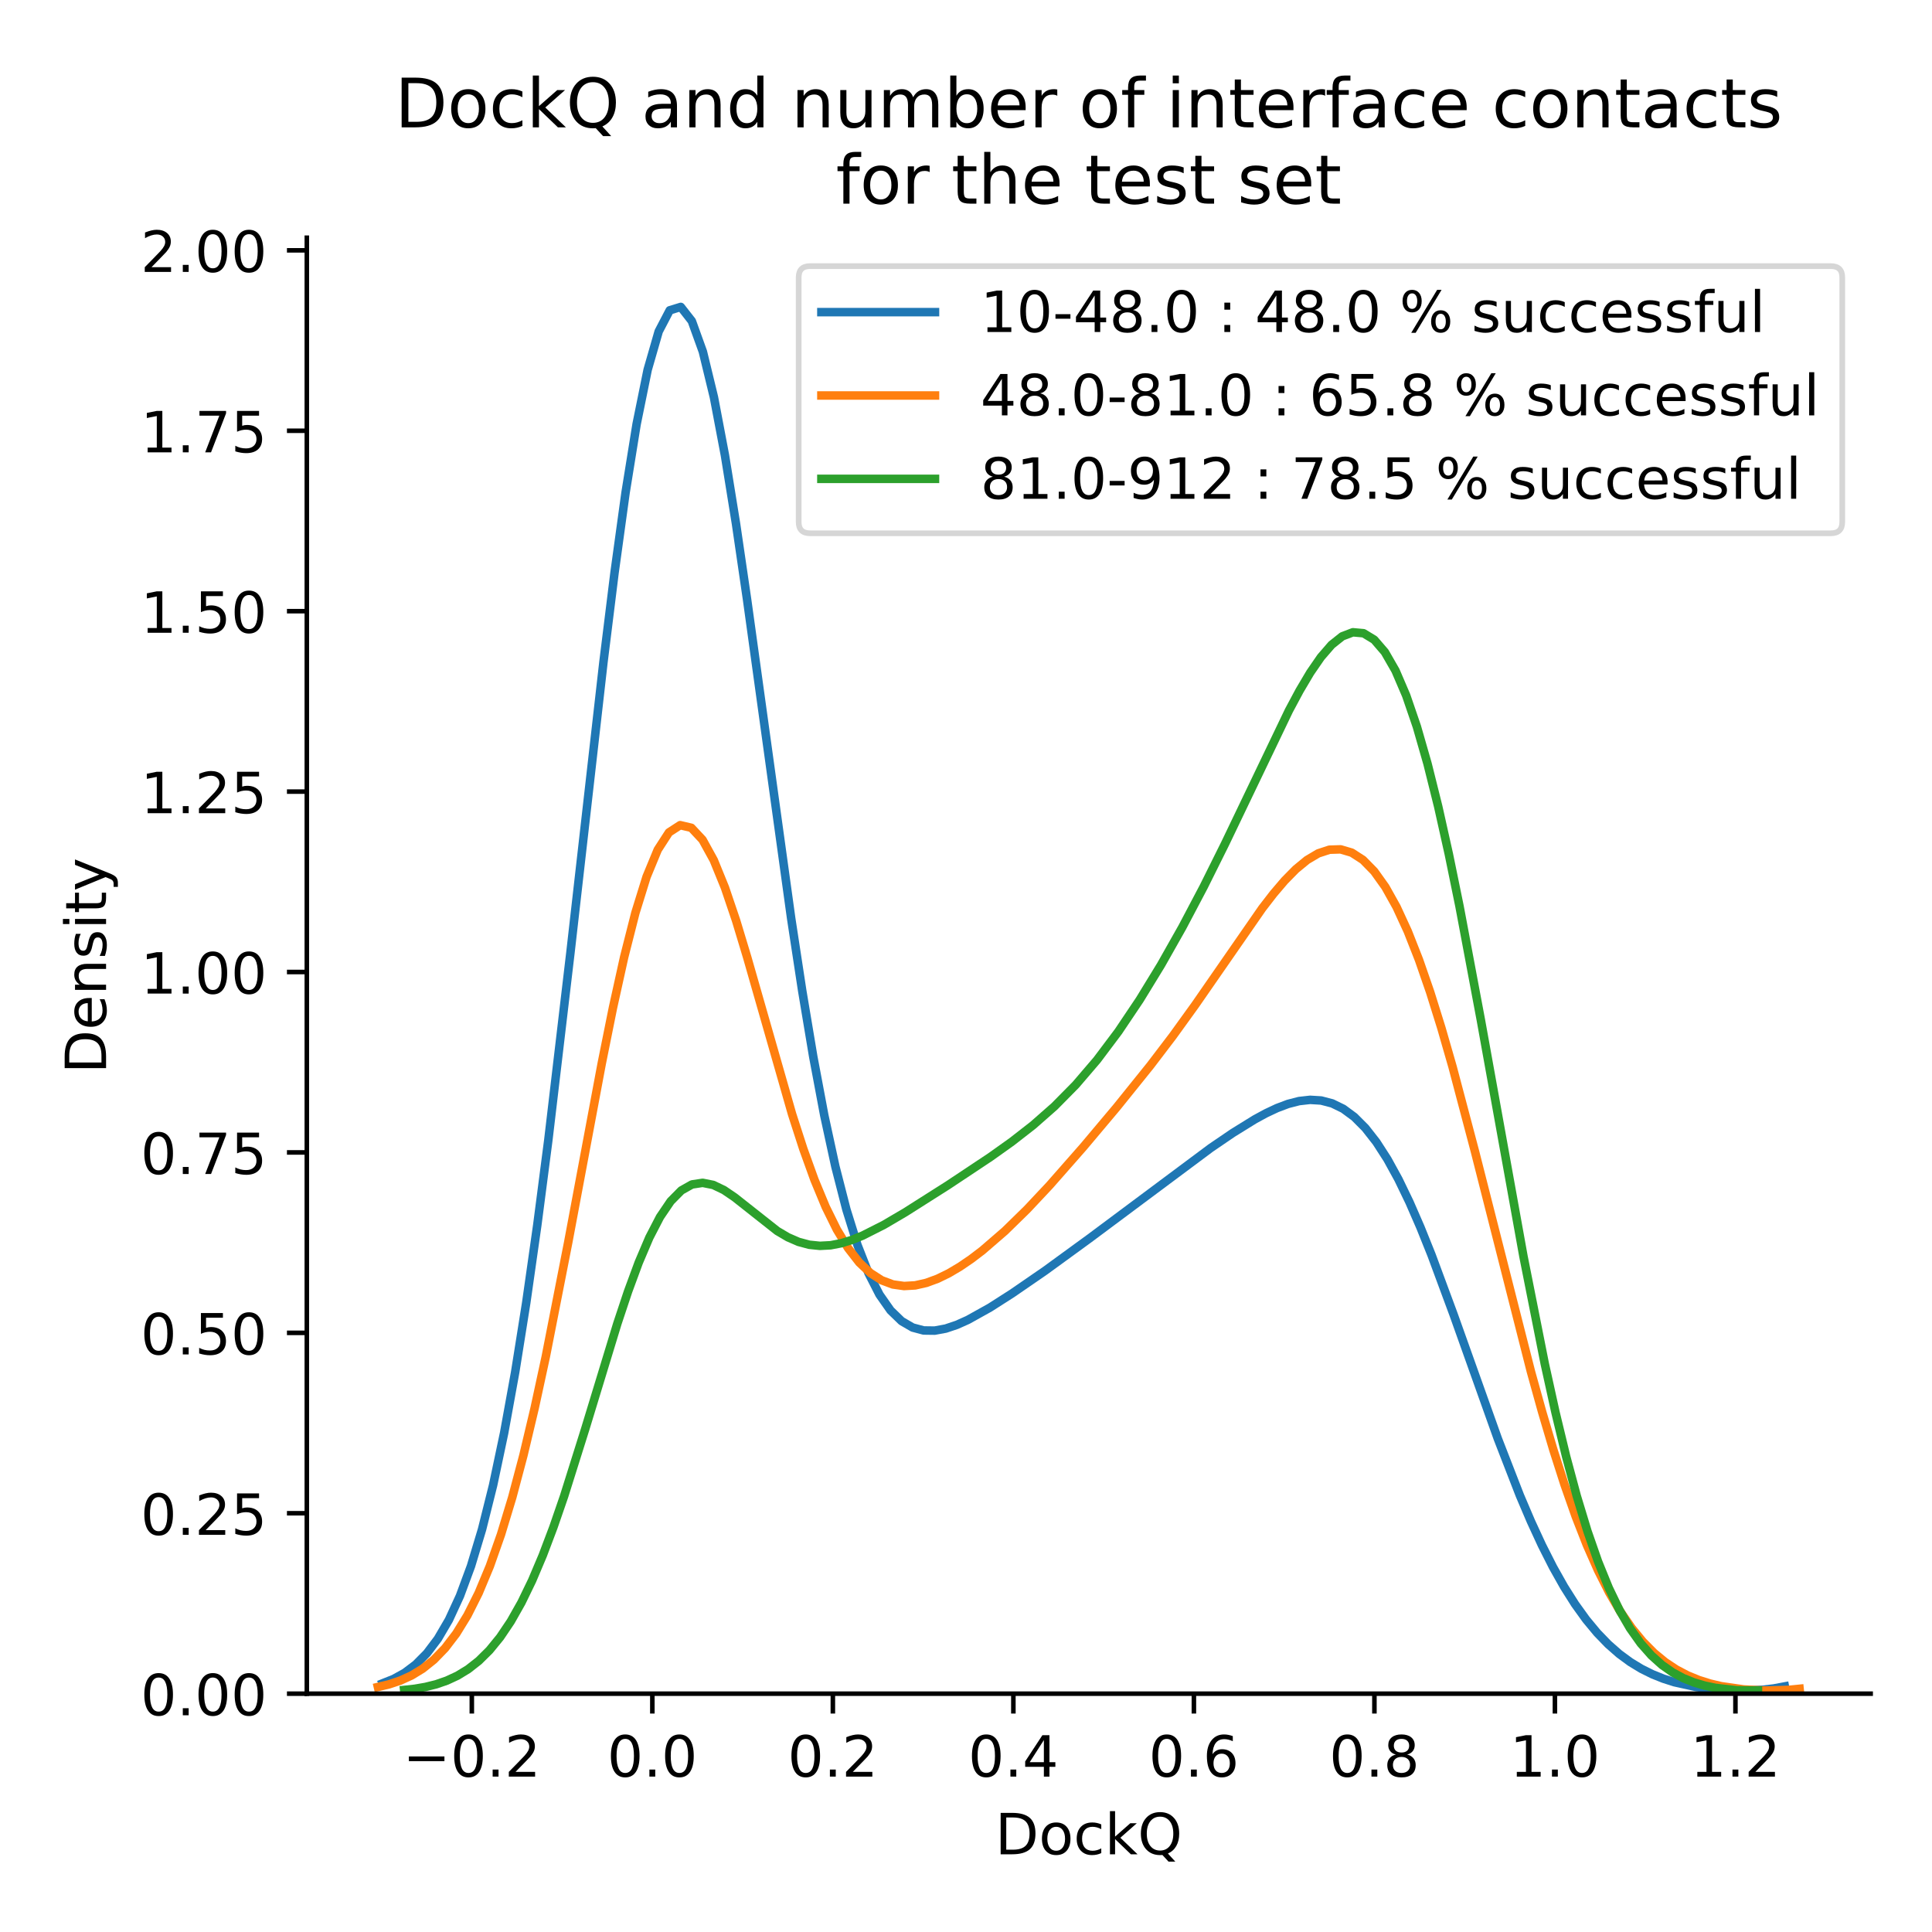 <?xml version="1.0" encoding="utf-8" standalone="no"?>
<!DOCTYPE svg PUBLIC "-//W3C//DTD SVG 1.1//EN"
  "http://www.w3.org/Graphics/SVG/1.1/DTD/svg11.dtd">
<!-- Created with matplotlib (https://matplotlib.org/) -->
<svg height="340.157pt" version="1.1" viewBox="0 0 340.157 340.157" width="340.157pt" xmlns="http://www.w3.org/2000/svg" xmlns:xlink="http://www.w3.org/1999/xlink">
 <defs>
  <style type="text/css">*{stroke-linecap:butt;stroke-linejoin:round;}</style>
 </defs>
 <g id="figure_1">
  <g id="patch_1">
   <path d="M 0 340.157 
L 340.157 340.157 
L 340.157 0 
L 0 0 
z
" style="fill:#ffffff;"/>
  </g>
  <g id="axes_1">
   <g id="patch_2">
    <path d="M 54.02 298.197 
L 329.357 298.197 
L 329.357 41.856 
L 54.02 41.856 
z
" style="fill:#ffffff;"/>
   </g>
   <g id="matplotlib.axis_1">
    <g id="xtick_1">
     <g id="line2d_1">
      <defs>
       <path d="M 0 0 
L 0 3.5 
" id="m09a26b073f" style="stroke:#000000;stroke-width:0.8;"/>
      </defs>
      <g>
       <use style="stroke:#000000;stroke-width:0.8;" x="83.071" xlink:href="#m09a26b073f" y="298.197"/>
      </g>
     </g>
     <g id="text_1">
      <!-- −0.2 -->
      <g transform="translate(70.93 312.796)scale(0.1 -0.1)">
       <defs>
        <path d="M 10.594 35.5 
L 73.188 35.5 
L 73.188 27.203 
L 10.594 27.203 
z
" id="DejaVuSans-8722"/>
        <path d="M 31.781 66.406 
Q 24.172 66.406 20.328 58.906 
Q 16.5 51.422 16.5 36.375 
Q 16.5 21.391 20.328 13.891 
Q 24.172 6.391 31.781 6.391 
Q 39.453 6.391 43.281 13.891 
Q 47.125 21.391 47.125 36.375 
Q 47.125 51.422 43.281 58.906 
Q 39.453 66.406 31.781 66.406 
z
M 31.781 74.219 
Q 44.047 74.219 50.516 64.516 
Q 56.984 54.828 56.984 36.375 
Q 56.984 17.969 50.516 8.266 
Q 44.047 -1.422 31.781 -1.422 
Q 19.531 -1.422 13.062 8.266 
Q 6.594 17.969 6.594 36.375 
Q 6.594 54.828 13.062 64.516 
Q 19.531 74.219 31.781 74.219 
z
" id="DejaVuSans-48"/>
        <path d="M 10.688 12.406 
L 21 12.406 
L 21 0 
L 10.688 0 
z
" id="DejaVuSans-46"/>
        <path d="M 19.188 8.297 
L 53.609 8.297 
L 53.609 0 
L 7.328 0 
L 7.328 8.297 
Q 12.938 14.109 22.625 23.891 
Q 32.328 33.688 34.812 36.531 
Q 39.547 41.844 41.422 45.531 
Q 43.312 49.219 43.312 52.781 
Q 43.312 58.594 39.234 62.25 
Q 35.156 65.922 28.609 65.922 
Q 23.969 65.922 18.812 64.312 
Q 13.672 62.703 7.812 59.422 
L 7.812 69.391 
Q 13.766 71.781 18.938 73 
Q 24.125 74.219 28.422 74.219 
Q 39.75 74.219 46.484 68.547 
Q 53.219 62.891 53.219 53.422 
Q 53.219 48.922 51.531 44.891 
Q 49.859 40.875 45.406 35.406 
Q 44.188 33.984 37.641 27.219 
Q 31.109 20.453 19.188 8.297 
z
" id="DejaVuSans-50"/>
       </defs>
       <use xlink:href="#DejaVuSans-8722"/>
       <use x="83.789" xlink:href="#DejaVuSans-48"/>
       <use x="147.412" xlink:href="#DejaVuSans-46"/>
       <use x="179.199" xlink:href="#DejaVuSans-50"/>
      </g>
     </g>
    </g>
    <g id="xtick_2">
     <g id="line2d_2">
      <g>
       <use style="stroke:#000000;stroke-width:0.8;" x="114.854" xlink:href="#m09a26b073f" y="298.197"/>
      </g>
     </g>
     <g id="text_2">
      <!-- 0.0 -->
      <g transform="translate(106.903 312.796)scale(0.1 -0.1)">
       <use xlink:href="#DejaVuSans-48"/>
       <use x="63.623" xlink:href="#DejaVuSans-46"/>
       <use x="95.41" xlink:href="#DejaVuSans-48"/>
      </g>
     </g>
    </g>
    <g id="xtick_3">
     <g id="line2d_3">
      <g>
       <use style="stroke:#000000;stroke-width:0.8;" x="146.637" xlink:href="#m09a26b073f" y="298.197"/>
      </g>
     </g>
     <g id="text_3">
      <!-- 0.2 -->
      <g transform="translate(138.685 312.796)scale(0.1 -0.1)">
       <use xlink:href="#DejaVuSans-48"/>
       <use x="63.623" xlink:href="#DejaVuSans-46"/>
       <use x="95.41" xlink:href="#DejaVuSans-50"/>
      </g>
     </g>
    </g>
    <g id="xtick_4">
     <g id="line2d_4">
      <g>
       <use style="stroke:#000000;stroke-width:0.8;" x="178.419" xlink:href="#m09a26b073f" y="298.197"/>
      </g>
     </g>
     <g id="text_4">
      <!-- 0.4 -->
      <g transform="translate(170.468 312.796)scale(0.1 -0.1)">
       <defs>
        <path d="M 37.797 64.312 
L 12.891 25.391 
L 37.797 25.391 
z
M 35.203 72.906 
L 47.609 72.906 
L 47.609 25.391 
L 58.016 25.391 
L 58.016 17.188 
L 47.609 17.188 
L 47.609 0 
L 37.797 0 
L 37.797 17.188 
L 4.891 17.188 
L 4.891 26.703 
z
" id="DejaVuSans-52"/>
       </defs>
       <use xlink:href="#DejaVuSans-48"/>
       <use x="63.623" xlink:href="#DejaVuSans-46"/>
       <use x="95.41" xlink:href="#DejaVuSans-52"/>
      </g>
     </g>
    </g>
    <g id="xtick_5">
     <g id="line2d_5">
      <g>
       <use style="stroke:#000000;stroke-width:0.8;" x="210.202" xlink:href="#m09a26b073f" y="298.197"/>
      </g>
     </g>
     <g id="text_5">
      <!-- 0.6 -->
      <g transform="translate(202.251 312.796)scale(0.1 -0.1)">
       <defs>
        <path d="M 33.016 40.375 
Q 26.375 40.375 22.484 35.828 
Q 18.609 31.297 18.609 23.391 
Q 18.609 15.531 22.484 10.953 
Q 26.375 6.391 33.016 6.391 
Q 39.656 6.391 43.531 10.953 
Q 47.406 15.531 47.406 23.391 
Q 47.406 31.297 43.531 35.828 
Q 39.656 40.375 33.016 40.375 
z
M 52.594 71.297 
L 52.594 62.312 
Q 48.875 64.062 45.094 64.984 
Q 41.312 65.922 37.594 65.922 
Q 27.828 65.922 22.672 59.328 
Q 17.531 52.734 16.797 39.406 
Q 19.672 43.656 24.016 45.922 
Q 28.375 48.188 33.594 48.188 
Q 44.578 48.188 50.953 41.516 
Q 57.328 34.859 57.328 23.391 
Q 57.328 12.156 50.688 5.359 
Q 44.047 -1.422 33.016 -1.422 
Q 20.359 -1.422 13.672 8.266 
Q 6.984 17.969 6.984 36.375 
Q 6.984 53.656 15.188 63.938 
Q 23.391 74.219 37.203 74.219 
Q 40.922 74.219 44.703 73.484 
Q 48.484 72.75 52.594 71.297 
z
" id="DejaVuSans-54"/>
       </defs>
       <use xlink:href="#DejaVuSans-48"/>
       <use x="63.623" xlink:href="#DejaVuSans-46"/>
       <use x="95.41" xlink:href="#DejaVuSans-54"/>
      </g>
     </g>
    </g>
    <g id="xtick_6">
     <g id="line2d_6">
      <g>
       <use style="stroke:#000000;stroke-width:0.8;" x="241.985" xlink:href="#m09a26b073f" y="298.197"/>
      </g>
     </g>
     <g id="text_6">
      <!-- 0.8 -->
      <g transform="translate(234.033 312.796)scale(0.1 -0.1)">
       <defs>
        <path d="M 31.781 34.625 
Q 24.75 34.625 20.719 30.859 
Q 16.703 27.094 16.703 20.516 
Q 16.703 13.922 20.719 10.156 
Q 24.75 6.391 31.781 6.391 
Q 38.812 6.391 42.859 10.172 
Q 46.922 13.969 46.922 20.516 
Q 46.922 27.094 42.891 30.859 
Q 38.875 34.625 31.781 34.625 
z
M 21.922 38.812 
Q 15.578 40.375 12.031 44.719 
Q 8.5 49.078 8.5 55.328 
Q 8.5 64.062 14.719 69.141 
Q 20.953 74.219 31.781 74.219 
Q 42.672 74.219 48.875 69.141 
Q 55.078 64.062 55.078 55.328 
Q 55.078 49.078 51.531 44.719 
Q 48 40.375 41.703 38.812 
Q 48.828 37.156 52.797 32.312 
Q 56.781 27.484 56.781 20.516 
Q 56.781 9.906 50.312 4.234 
Q 43.844 -1.422 31.781 -1.422 
Q 19.734 -1.422 13.25 4.234 
Q 6.781 9.906 6.781 20.516 
Q 6.781 27.484 10.781 32.312 
Q 14.797 37.156 21.922 38.812 
z
M 18.312 54.391 
Q 18.312 48.734 21.844 45.562 
Q 25.391 42.391 31.781 42.391 
Q 38.141 42.391 41.719 45.562 
Q 45.312 48.734 45.312 54.391 
Q 45.312 60.062 41.719 63.234 
Q 38.141 66.406 31.781 66.406 
Q 25.391 66.406 21.844 63.234 
Q 18.312 60.062 18.312 54.391 
z
" id="DejaVuSans-56"/>
       </defs>
       <use xlink:href="#DejaVuSans-48"/>
       <use x="63.623" xlink:href="#DejaVuSans-46"/>
       <use x="95.41" xlink:href="#DejaVuSans-56"/>
      </g>
     </g>
    </g>
    <g id="xtick_7">
     <g id="line2d_7">
      <g>
       <use style="stroke:#000000;stroke-width:0.8;" x="273.768" xlink:href="#m09a26b073f" y="298.197"/>
      </g>
     </g>
     <g id="text_7">
      <!-- 1.0 -->
      <g transform="translate(265.816 312.796)scale(0.1 -0.1)">
       <defs>
        <path d="M 12.406 8.297 
L 28.516 8.297 
L 28.516 63.922 
L 10.984 60.406 
L 10.984 69.391 
L 28.422 72.906 
L 38.281 72.906 
L 38.281 8.297 
L 54.391 8.297 
L 54.391 0 
L 12.406 0 
z
" id="DejaVuSans-49"/>
       </defs>
       <use xlink:href="#DejaVuSans-49"/>
       <use x="63.623" xlink:href="#DejaVuSans-46"/>
       <use x="95.41" xlink:href="#DejaVuSans-48"/>
      </g>
     </g>
    </g>
    <g id="xtick_8">
     <g id="line2d_8">
      <g>
       <use style="stroke:#000000;stroke-width:0.8;" x="305.55" xlink:href="#m09a26b073f" y="298.197"/>
      </g>
     </g>
     <g id="text_8">
      <!-- 1.2 -->
      <g transform="translate(297.599 312.796)scale(0.1 -0.1)">
       <use xlink:href="#DejaVuSans-49"/>
       <use x="63.623" xlink:href="#DejaVuSans-46"/>
       <use x="95.41" xlink:href="#DejaVuSans-50"/>
      </g>
     </g>
    </g>
    <g id="text_9">
     <!-- DockQ -->
     <g transform="translate(175.199 326.474)scale(0.1 -0.1)">
      <defs>
       <path d="M 19.672 64.797 
L 19.672 8.109 
L 31.594 8.109 
Q 46.688 8.109 53.688 14.938 
Q 60.688 21.781 60.688 36.531 
Q 60.688 51.172 53.688 57.984 
Q 46.688 64.797 31.594 64.797 
z
M 9.812 72.906 
L 30.078 72.906 
Q 51.266 72.906 61.172 64.094 
Q 71.094 55.281 71.094 36.531 
Q 71.094 17.672 61.125 8.828 
Q 51.172 0 30.078 0 
L 9.812 0 
z
" id="DejaVuSans-68"/>
       <path d="M 30.609 48.391 
Q 23.391 48.391 19.188 42.75 
Q 14.984 37.109 14.984 27.297 
Q 14.984 17.484 19.156 11.844 
Q 23.344 6.203 30.609 6.203 
Q 37.797 6.203 41.984 11.859 
Q 46.188 17.531 46.188 27.297 
Q 46.188 37.016 41.984 42.703 
Q 37.797 48.391 30.609 48.391 
z
M 30.609 56 
Q 42.328 56 49.016 48.375 
Q 55.719 40.766 55.719 27.297 
Q 55.719 13.875 49.016 6.219 
Q 42.328 -1.422 30.609 -1.422 
Q 18.844 -1.422 12.172 6.219 
Q 5.516 13.875 5.516 27.297 
Q 5.516 40.766 12.172 48.375 
Q 18.844 56 30.609 56 
z
" id="DejaVuSans-111"/>
       <path d="M 48.781 52.594 
L 48.781 44.188 
Q 44.969 46.297 41.141 47.344 
Q 37.312 48.391 33.406 48.391 
Q 24.656 48.391 19.812 42.844 
Q 14.984 37.312 14.984 27.297 
Q 14.984 17.281 19.812 11.734 
Q 24.656 6.203 33.406 6.203 
Q 37.312 6.203 41.141 7.25 
Q 44.969 8.297 48.781 10.406 
L 48.781 2.094 
Q 45.016 0.344 40.984 -0.531 
Q 36.969 -1.422 32.422 -1.422 
Q 20.062 -1.422 12.781 6.344 
Q 5.516 14.109 5.516 27.297 
Q 5.516 40.672 12.859 48.328 
Q 20.219 56 33.016 56 
Q 37.156 56 41.109 55.141 
Q 45.062 54.297 48.781 52.594 
z
" id="DejaVuSans-99"/>
       <path d="M 9.078 75.984 
L 18.109 75.984 
L 18.109 31.109 
L 44.922 54.688 
L 56.391 54.688 
L 27.391 29.109 
L 57.625 0 
L 45.906 0 
L 18.109 26.703 
L 18.109 0 
L 9.078 0 
z
" id="DejaVuSans-107"/>
       <path d="M 39.406 66.219 
Q 28.656 66.219 22.328 58.203 
Q 16.016 50.203 16.016 36.375 
Q 16.016 22.609 22.328 14.594 
Q 28.656 6.594 39.406 6.594 
Q 50.141 6.594 56.422 14.594 
Q 62.703 22.609 62.703 36.375 
Q 62.703 50.203 56.422 58.203 
Q 50.141 66.219 39.406 66.219 
z
M 53.219 1.312 
L 66.219 -12.891 
L 54.297 -12.891 
L 43.5 -1.219 
Q 41.891 -1.312 41.031 -1.359 
Q 40.188 -1.422 39.406 -1.422 
Q 24.031 -1.422 14.812 8.859 
Q 5.609 19.141 5.609 36.375 
Q 5.609 53.656 14.812 63.938 
Q 24.031 74.219 39.406 74.219 
Q 54.734 74.219 63.906 63.938 
Q 73.094 53.656 73.094 36.375 
Q 73.094 23.688 67.984 14.641 
Q 62.891 5.609 53.219 1.312 
z
" id="DejaVuSans-81"/>
      </defs>
      <use xlink:href="#DejaVuSans-68"/>
      <use x="77.002" xlink:href="#DejaVuSans-111"/>
      <use x="138.184" xlink:href="#DejaVuSans-99"/>
      <use x="193.164" xlink:href="#DejaVuSans-107"/>
      <use x="251.074" xlink:href="#DejaVuSans-81"/>
     </g>
    </g>
   </g>
   <g id="matplotlib.axis_2">
    <g id="ytick_1">
     <g id="line2d_9">
      <defs>
       <path d="M 0 0 
L -3.5 0 
" id="m3d55ea4c59" style="stroke:#000000;stroke-width:0.8;"/>
      </defs>
      <g>
       <use style="stroke:#000000;stroke-width:0.8;" x="54.02" xlink:href="#m3d55ea4c59" y="298.197"/>
      </g>
     </g>
     <g id="text_10">
      <!-- 0.00 -->
      <g transform="translate(24.754 301.997)scale(0.1 -0.1)">
       <use xlink:href="#DejaVuSans-48"/>
       <use x="63.623" xlink:href="#DejaVuSans-46"/>
       <use x="95.41" xlink:href="#DejaVuSans-48"/>
       <use x="159.033" xlink:href="#DejaVuSans-48"/>
      </g>
     </g>
    </g>
    <g id="ytick_2">
     <g id="line2d_10">
      <g>
       <use style="stroke:#000000;stroke-width:0.8;" x="54.02" xlink:href="#m3d55ea4c59" y="266.432"/>
      </g>
     </g>
     <g id="text_11">
      <!-- 0.25 -->
      <g transform="translate(24.754 270.231)scale(0.1 -0.1)">
       <defs>
        <path d="M 10.797 72.906 
L 49.516 72.906 
L 49.516 64.594 
L 19.828 64.594 
L 19.828 46.734 
Q 21.969 47.469 24.109 47.828 
Q 26.266 48.188 28.422 48.188 
Q 40.625 48.188 47.75 41.5 
Q 54.891 34.812 54.891 23.391 
Q 54.891 11.625 47.562 5.094 
Q 40.234 -1.422 26.906 -1.422 
Q 22.312 -1.422 17.547 -0.641 
Q 12.797 0.141 7.719 1.703 
L 7.719 11.625 
Q 12.109 9.234 16.797 8.062 
Q 21.484 6.891 26.703 6.891 
Q 35.156 6.891 40.078 11.328 
Q 45.016 15.766 45.016 23.391 
Q 45.016 31 40.078 35.438 
Q 35.156 39.891 26.703 39.891 
Q 22.75 39.891 18.812 39.016 
Q 14.891 38.141 10.797 36.281 
z
" id="DejaVuSans-53"/>
       </defs>
       <use xlink:href="#DejaVuSans-48"/>
       <use x="63.623" xlink:href="#DejaVuSans-46"/>
       <use x="95.41" xlink:href="#DejaVuSans-50"/>
       <use x="159.033" xlink:href="#DejaVuSans-53"/>
      </g>
     </g>
    </g>
    <g id="ytick_3">
     <g id="line2d_11">
      <g>
       <use style="stroke:#000000;stroke-width:0.8;" x="54.02" xlink:href="#m3d55ea4c59" y="234.667"/>
      </g>
     </g>
     <g id="text_12">
      <!-- 0.50 -->
      <g transform="translate(24.754 238.466)scale(0.1 -0.1)">
       <use xlink:href="#DejaVuSans-48"/>
       <use x="63.623" xlink:href="#DejaVuSans-46"/>
       <use x="95.41" xlink:href="#DejaVuSans-53"/>
       <use x="159.033" xlink:href="#DejaVuSans-48"/>
      </g>
     </g>
    </g>
    <g id="ytick_4">
     <g id="line2d_12">
      <g>
       <use style="stroke:#000000;stroke-width:0.8;" x="54.02" xlink:href="#m3d55ea4c59" y="202.902"/>
      </g>
     </g>
     <g id="text_13">
      <!-- 0.75 -->
      <g transform="translate(24.754 206.701)scale(0.1 -0.1)">
       <defs>
        <path d="M 8.203 72.906 
L 55.078 72.906 
L 55.078 68.703 
L 28.609 0 
L 18.312 0 
L 43.219 64.594 
L 8.203 64.594 
z
" id="DejaVuSans-55"/>
       </defs>
       <use xlink:href="#DejaVuSans-48"/>
       <use x="63.623" xlink:href="#DejaVuSans-46"/>
       <use x="95.41" xlink:href="#DejaVuSans-55"/>
       <use x="159.033" xlink:href="#DejaVuSans-53"/>
      </g>
     </g>
    </g>
    <g id="ytick_5">
     <g id="line2d_13">
      <g>
       <use style="stroke:#000000;stroke-width:0.8;" x="54.02" xlink:href="#m3d55ea4c59" y="171.136"/>
      </g>
     </g>
     <g id="text_14">
      <!-- 1.00 -->
      <g transform="translate(24.754 174.936)scale(0.1 -0.1)">
       <use xlink:href="#DejaVuSans-49"/>
       <use x="63.623" xlink:href="#DejaVuSans-46"/>
       <use x="95.41" xlink:href="#DejaVuSans-48"/>
       <use x="159.033" xlink:href="#DejaVuSans-48"/>
      </g>
     </g>
    </g>
    <g id="ytick_6">
     <g id="line2d_14">
      <g>
       <use style="stroke:#000000;stroke-width:0.8;" x="54.02" xlink:href="#m3d55ea4c59" y="139.371"/>
      </g>
     </g>
     <g id="text_15">
      <!-- 1.25 -->
      <g transform="translate(24.754 143.17)scale(0.1 -0.1)">
       <use xlink:href="#DejaVuSans-49"/>
       <use x="63.623" xlink:href="#DejaVuSans-46"/>
       <use x="95.41" xlink:href="#DejaVuSans-50"/>
       <use x="159.033" xlink:href="#DejaVuSans-53"/>
      </g>
     </g>
    </g>
    <g id="ytick_7">
     <g id="line2d_15">
      <g>
       <use style="stroke:#000000;stroke-width:0.8;" x="54.02" xlink:href="#m3d55ea4c59" y="107.606"/>
      </g>
     </g>
     <g id="text_16">
      <!-- 1.50 -->
      <g transform="translate(24.754 111.405)scale(0.1 -0.1)">
       <use xlink:href="#DejaVuSans-49"/>
       <use x="63.623" xlink:href="#DejaVuSans-46"/>
       <use x="95.41" xlink:href="#DejaVuSans-53"/>
       <use x="159.033" xlink:href="#DejaVuSans-48"/>
      </g>
     </g>
    </g>
    <g id="ytick_8">
     <g id="line2d_16">
      <g>
       <use style="stroke:#000000;stroke-width:0.8;" x="54.02" xlink:href="#m3d55ea4c59" y="75.841"/>
      </g>
     </g>
     <g id="text_17">
      <!-- 1.75 -->
      <g transform="translate(24.754 79.64)scale(0.1 -0.1)">
       <use xlink:href="#DejaVuSans-49"/>
       <use x="63.623" xlink:href="#DejaVuSans-46"/>
       <use x="95.41" xlink:href="#DejaVuSans-55"/>
       <use x="159.033" xlink:href="#DejaVuSans-53"/>
      </g>
     </g>
    </g>
    <g id="ytick_9">
     <g id="line2d_17">
      <g>
       <use style="stroke:#000000;stroke-width:0.8;" x="54.02" xlink:href="#m3d55ea4c59" y="44.075"/>
      </g>
     </g>
     <g id="text_18">
      <!-- 2.00 -->
      <g transform="translate(24.754 47.875)scale(0.1 -0.1)">
       <use xlink:href="#DejaVuSans-50"/>
       <use x="63.623" xlink:href="#DejaVuSans-46"/>
       <use x="95.41" xlink:href="#DejaVuSans-48"/>
       <use x="159.033" xlink:href="#DejaVuSans-48"/>
      </g>
     </g>
    </g>
    <g id="text_19">
     <!-- Density -->
     <g transform="translate(18.675 189.035)rotate(-90)scale(0.1 -0.1)">
      <defs>
       <path d="M 56.203 29.594 
L 56.203 25.203 
L 14.891 25.203 
Q 15.484 15.922 20.484 11.062 
Q 25.484 6.203 34.422 6.203 
Q 39.594 6.203 44.453 7.469 
Q 49.312 8.734 54.109 11.281 
L 54.109 2.781 
Q 49.266 0.734 44.188 -0.344 
Q 39.109 -1.422 33.891 -1.422 
Q 20.797 -1.422 13.156 6.188 
Q 5.516 13.812 5.516 26.812 
Q 5.516 40.234 12.766 48.109 
Q 20.016 56 32.328 56 
Q 43.359 56 49.781 48.891 
Q 56.203 41.797 56.203 29.594 
z
M 47.219 32.234 
Q 47.125 39.594 43.094 43.984 
Q 39.062 48.391 32.422 48.391 
Q 24.906 48.391 20.391 44.141 
Q 15.875 39.891 15.188 32.172 
z
" id="DejaVuSans-101"/>
       <path d="M 54.891 33.016 
L 54.891 0 
L 45.906 0 
L 45.906 32.719 
Q 45.906 40.484 42.875 44.328 
Q 39.844 48.188 33.797 48.188 
Q 26.516 48.188 22.312 43.547 
Q 18.109 38.922 18.109 30.906 
L 18.109 0 
L 9.078 0 
L 9.078 54.688 
L 18.109 54.688 
L 18.109 46.188 
Q 21.344 51.125 25.703 53.562 
Q 30.078 56 35.797 56 
Q 45.219 56 50.047 50.172 
Q 54.891 44.344 54.891 33.016 
z
" id="DejaVuSans-110"/>
       <path d="M 44.281 53.078 
L 44.281 44.578 
Q 40.484 46.531 36.375 47.5 
Q 32.281 48.484 27.875 48.484 
Q 21.188 48.484 17.844 46.438 
Q 14.5 44.391 14.5 40.281 
Q 14.5 37.156 16.891 35.375 
Q 19.281 33.594 26.516 31.984 
L 29.594 31.297 
Q 39.156 29.25 43.188 25.516 
Q 47.219 21.781 47.219 15.094 
Q 47.219 7.469 41.188 3.016 
Q 35.156 -1.422 24.609 -1.422 
Q 20.219 -1.422 15.453 -0.562 
Q 10.688 0.297 5.422 2 
L 5.422 11.281 
Q 10.406 8.688 15.234 7.391 
Q 20.062 6.109 24.812 6.109 
Q 31.156 6.109 34.562 8.281 
Q 37.984 10.453 37.984 14.406 
Q 37.984 18.062 35.516 20.016 
Q 33.062 21.969 24.703 23.781 
L 21.578 24.516 
Q 13.234 26.266 9.516 29.906 
Q 5.812 33.547 5.812 39.891 
Q 5.812 47.609 11.281 51.797 
Q 16.75 56 26.812 56 
Q 31.781 56 36.172 55.266 
Q 40.578 54.547 44.281 53.078 
z
" id="DejaVuSans-115"/>
       <path d="M 9.422 54.688 
L 18.406 54.688 
L 18.406 0 
L 9.422 0 
z
M 9.422 75.984 
L 18.406 75.984 
L 18.406 64.594 
L 9.422 64.594 
z
" id="DejaVuSans-105"/>
       <path d="M 18.312 70.219 
L 18.312 54.688 
L 36.812 54.688 
L 36.812 47.703 
L 18.312 47.703 
L 18.312 18.016 
Q 18.312 11.328 20.141 9.422 
Q 21.969 7.516 27.594 7.516 
L 36.812 7.516 
L 36.812 0 
L 27.594 0 
Q 17.188 0 13.234 3.875 
Q 9.281 7.766 9.281 18.016 
L 9.281 47.703 
L 2.688 47.703 
L 2.688 54.688 
L 9.281 54.688 
L 9.281 70.219 
z
" id="DejaVuSans-116"/>
       <path d="M 32.172 -5.078 
Q 28.375 -14.844 24.75 -17.812 
Q 21.141 -20.797 15.094 -20.797 
L 7.906 -20.797 
L 7.906 -13.281 
L 13.188 -13.281 
Q 16.891 -13.281 18.938 -11.516 
Q 21 -9.766 23.484 -3.219 
L 25.094 0.875 
L 2.984 54.688 
L 12.5 54.688 
L 29.594 11.922 
L 46.688 54.688 
L 56.203 54.688 
z
" id="DejaVuSans-121"/>
      </defs>
      <use xlink:href="#DejaVuSans-68"/>
      <use x="77.002" xlink:href="#DejaVuSans-101"/>
      <use x="138.525" xlink:href="#DejaVuSans-110"/>
      <use x="201.904" xlink:href="#DejaVuSans-115"/>
      <use x="254.004" xlink:href="#DejaVuSans-105"/>
      <use x="281.787" xlink:href="#DejaVuSans-116"/>
      <use x="320.996" xlink:href="#DejaVuSans-121"/>
     </g>
    </g>
   </g>
   <g id="line2d_18">
    <path clip-path="url(#p8b02f261ec)" d="M 67.376 296.372 
L 69.32 295.597 
L 71.264 294.52 
L 73.208 293.054 
L 75.152 291.094 
L 77.096 288.52 
L 79.04 285.198 
L 80.983 280.982 
L 82.927 275.722 
L 84.871 269.271 
L 86.815 261.497 
L 88.759 252.294 
L 90.703 241.597 
L 92.647 229.394 
L 94.591 215.74 
L 96.535 200.767 
L 100.423 167.817 
L 106.254 116.517 
L 108.198 100.831 
L 110.142 86.719 
L 112.086 74.668 
L 114.03 65.101 
L 115.974 58.35 
L 117.918 54.632 
L 119.862 54.037 
L 121.806 56.523 
L 123.75 61.916 
L 125.694 69.927 
L 127.637 80.171 
L 129.581 92.192 
L 131.525 105.493 
L 139.301 161.717 
L 141.245 174.455 
L 143.189 186.071 
L 145.133 196.406 
L 147.077 205.374 
L 149.021 212.954 
L 150.964 219.184 
L 152.908 224.144 
L 154.852 227.944 
L 156.796 230.716 
L 158.74 232.598 
L 160.684 233.731 
L 162.628 234.249 
L 164.572 234.274 
L 166.516 233.914 
L 168.46 233.26 
L 170.404 232.39 
L 174.291 230.224 
L 178.179 227.738 
L 184.011 223.725 
L 191.787 218.062 
L 213.17 202.119 
L 217.058 199.472 
L 220.945 197.066 
L 222.889 196.01 
L 224.833 195.095 
L 226.777 194.363 
L 228.721 193.862 
L 230.665 193.643 
L 232.609 193.761 
L 234.553 194.269 
L 236.497 195.218 
L 238.441 196.651 
L 240.385 198.598 
L 242.328 201.079 
L 244.272 204.095 
L 246.216 207.633 
L 248.16 211.659 
L 250.104 216.125 
L 252.048 220.968 
L 255.936 231.471 
L 263.712 253.294 
L 267.599 263.303 
L 269.543 267.863 
L 271.487 272.073 
L 273.431 275.912 
L 275.375 279.368 
L 277.319 282.442 
L 279.263 285.143 
L 281.207 287.487 
L 283.151 289.498 
L 285.095 291.203 
L 287.039 292.632 
L 288.982 293.814 
L 290.926 294.78 
L 292.87 295.56 
L 294.814 296.181 
L 298.702 297.037 
L 302.59 297.503 
L 306.478 297.66 
L 310.366 297.505 
L 312.309 297.277 
L 314.253 296.913 
L 314.253 296.913 
" style="fill:none;stroke:#1f77b4;stroke-linecap:square;stroke-width:1.5;"/>
   </g>
   <g id="line2d_19">
    <path clip-path="url(#p8b02f261ec)" d="M 66.535 297.017 
L 68.506 296.55 
L 70.477 295.893 
L 72.448 294.994 
L 74.419 293.792 
L 76.39 292.215 
L 78.361 290.183 
L 80.332 287.607 
L 82.303 284.399 
L 84.274 280.469 
L 86.245 275.739 
L 88.215 270.144 
L 90.186 263.643 
L 92.157 256.229 
L 94.128 247.931 
L 96.099 238.825 
L 100.041 218.738 
L 105.954 187.188 
L 107.925 177.405 
L 109.896 168.493 
L 111.866 160.735 
L 113.837 154.376 
L 115.808 149.609 
L 117.779 146.56 
L 119.75 145.281 
L 121.721 145.746 
L 123.692 147.854 
L 125.663 151.437 
L 127.634 156.271 
L 129.605 162.092 
L 131.576 168.615 
L 139.459 196.169 
L 141.43 202.268 
L 143.401 207.733 
L 145.372 212.485 
L 147.343 216.487 
L 149.314 219.741 
L 151.285 222.276 
L 153.256 224.144 
L 155.227 225.411 
L 157.198 226.147 
L 159.169 226.424 
L 161.139 226.31 
L 163.11 225.864 
L 165.081 225.139 
L 167.052 224.176 
L 169.023 223.009 
L 170.994 221.665 
L 172.965 220.164 
L 176.907 216.757 
L 180.849 212.902 
L 184.791 208.702 
L 190.703 201.978 
L 196.616 194.947 
L 202.529 187.603 
L 206.471 182.428 
L 210.412 176.969 
L 222.238 159.912 
L 224.209 157.361 
L 226.18 155.048 
L 228.151 153.044 
L 230.122 151.421 
L 232.093 150.251 
L 234.064 149.603 
L 236.034 149.542 
L 238.005 150.126 
L 239.976 151.403 
L 241.947 153.411 
L 243.918 156.173 
L 245.889 159.699 
L 247.86 163.979 
L 249.831 168.986 
L 251.802 174.676 
L 253.773 180.984 
L 255.744 187.828 
L 259.685 202.721 
L 269.54 241.484 
L 271.511 248.576 
L 273.482 255.229 
L 275.453 261.38 
L 277.424 266.989 
L 279.395 272.031 
L 281.366 276.501 
L 283.337 280.408 
L 285.307 283.776 
L 287.278 286.641 
L 289.249 289.043 
L 291.22 291.03 
L 293.191 292.651 
L 295.162 293.955 
L 297.133 294.988 
L 299.104 295.795 
L 301.075 296.414 
L 303.046 296.879 
L 306.988 297.449 
L 310.929 297.653 
L 314.871 297.534 
L 316.842 297.335 
L 316.842 297.335 
" style="fill:none;stroke:#ff7f0e;stroke-linecap:square;stroke-width:1.5;"/>
   </g>
   <g id="line2d_20">
    <path clip-path="url(#p8b02f261ec)" d="M 71.161 297.54 
L 73.038 297.335 
L 74.914 297.012 
L 76.791 296.545 
L 78.668 295.897 
L 80.545 295.027 
L 82.422 293.883 
L 84.299 292.411 
L 86.175 290.555 
L 88.052 288.258 
L 89.929 285.47 
L 91.806 282.15 
L 93.683 278.277 
L 95.559 273.846 
L 97.436 268.883 
L 99.313 263.442 
L 103.067 251.498 
L 108.697 233.026 
L 110.574 227.393 
L 112.451 222.3 
L 114.327 217.89 
L 116.204 214.267 
L 118.081 211.496 
L 119.958 209.597 
L 121.835 208.54 
L 123.711 208.254 
L 125.588 208.629 
L 127.465 209.531 
L 129.342 210.807 
L 136.849 216.732 
L 138.726 217.838 
L 140.603 218.654 
L 142.479 219.157 
L 144.356 219.349 
L 146.233 219.249 
L 148.11 218.89 
L 149.987 218.311 
L 151.863 217.553 
L 155.617 215.655 
L 159.371 213.45 
L 166.878 208.687 
L 174.385 203.697 
L 178.139 201.024 
L 181.892 198.101 
L 185.646 194.799 
L 189.4 190.998 
L 193.153 186.614 
L 196.907 181.618 
L 200.66 176.027 
L 204.414 169.889 
L 208.168 163.246 
L 211.921 156.131 
L 215.675 148.585 
L 226.936 125.096 
L 228.812 121.591 
L 230.689 118.422 
L 232.566 115.698 
L 234.443 113.531 
L 236.32 112.036 
L 238.196 111.322 
L 240.073 111.491 
L 241.95 112.631 
L 243.827 114.811 
L 245.704 118.079 
L 247.581 122.454 
L 249.457 127.927 
L 251.334 134.459 
L 253.211 141.978 
L 255.088 150.385 
L 256.965 159.551 
L 260.718 179.542 
L 268.225 221.188 
L 271.979 240.111 
L 273.856 248.626 
L 275.733 256.399 
L 277.609 263.385 
L 279.486 269.564 
L 281.363 274.945 
L 283.24 279.557 
L 285.117 283.45 
L 286.993 286.684 
L 288.87 289.329 
L 290.747 291.458 
L 292.624 293.144 
L 294.501 294.459 
L 296.377 295.465 
L 298.254 296.222 
L 300.131 296.777 
L 302.008 297.172 
L 305.761 297.597 
L 309.515 297.646 
L 309.515 297.646 
" style="fill:none;stroke:#2ca02c;stroke-linecap:square;stroke-width:1.5;"/>
   </g>
   <g id="patch_3">
    <path d="M 54.02 298.197 
L 54.02 41.856 
" style="fill:none;stroke:#000000;stroke-linecap:square;stroke-linejoin:miter;stroke-width:0.8;"/>
   </g>
   <g id="patch_4">
    <path d="M 54.02 298.197 
L 329.357 298.197 
" style="fill:none;stroke:#000000;stroke-linecap:square;stroke-linejoin:miter;stroke-width:0.8;"/>
   </g>
   <g id="text_20">
    <!-- DockQ and number of interface contacts -->
    <g transform="translate(69.539 22.419)scale(0.12 -0.12)">
     <defs>
      <path id="DejaVuSans-32"/>
      <path d="M 34.281 27.484 
Q 23.391 27.484 19.188 25 
Q 14.984 22.516 14.984 16.5 
Q 14.984 11.719 18.141 8.906 
Q 21.297 6.109 26.703 6.109 
Q 34.188 6.109 38.703 11.406 
Q 43.219 16.703 43.219 25.484 
L 43.219 27.484 
z
M 52.203 31.203 
L 52.203 0 
L 43.219 0 
L 43.219 8.297 
Q 40.141 3.328 35.547 0.953 
Q 30.953 -1.422 24.312 -1.422 
Q 15.922 -1.422 10.953 3.297 
Q 6 8.016 6 15.922 
Q 6 25.141 12.172 29.828 
Q 18.359 34.516 30.609 34.516 
L 43.219 34.516 
L 43.219 35.406 
Q 43.219 41.609 39.141 45 
Q 35.062 48.391 27.688 48.391 
Q 23 48.391 18.547 47.266 
Q 14.109 46.141 10.016 43.891 
L 10.016 52.203 
Q 14.938 54.109 19.578 55.047 
Q 24.219 56 28.609 56 
Q 40.484 56 46.344 49.844 
Q 52.203 43.703 52.203 31.203 
z
" id="DejaVuSans-97"/>
      <path d="M 45.406 46.391 
L 45.406 75.984 
L 54.391 75.984 
L 54.391 0 
L 45.406 0 
L 45.406 8.203 
Q 42.578 3.328 38.25 0.953 
Q 33.938 -1.422 27.875 -1.422 
Q 17.969 -1.422 11.734 6.484 
Q 5.516 14.406 5.516 27.297 
Q 5.516 40.188 11.734 48.094 
Q 17.969 56 27.875 56 
Q 33.938 56 38.25 53.625 
Q 42.578 51.266 45.406 46.391 
z
M 14.797 27.297 
Q 14.797 17.391 18.875 11.75 
Q 22.953 6.109 30.078 6.109 
Q 37.203 6.109 41.297 11.75 
Q 45.406 17.391 45.406 27.297 
Q 45.406 37.203 41.297 42.844 
Q 37.203 48.484 30.078 48.484 
Q 22.953 48.484 18.875 42.844 
Q 14.797 37.203 14.797 27.297 
z
" id="DejaVuSans-100"/>
      <path d="M 8.5 21.578 
L 8.5 54.688 
L 17.484 54.688 
L 17.484 21.922 
Q 17.484 14.156 20.5 10.266 
Q 23.531 6.391 29.594 6.391 
Q 36.859 6.391 41.078 11.031 
Q 45.312 15.672 45.312 23.688 
L 45.312 54.688 
L 54.297 54.688 
L 54.297 0 
L 45.312 0 
L 45.312 8.406 
Q 42.047 3.422 37.719 1 
Q 33.406 -1.422 27.688 -1.422 
Q 18.266 -1.422 13.375 4.438 
Q 8.5 10.297 8.5 21.578 
z
M 31.109 56 
z
" id="DejaVuSans-117"/>
      <path d="M 52 44.188 
Q 55.375 50.25 60.062 53.125 
Q 64.75 56 71.094 56 
Q 79.641 56 84.281 50.016 
Q 88.922 44.047 88.922 33.016 
L 88.922 0 
L 79.891 0 
L 79.891 32.719 
Q 79.891 40.578 77.094 44.375 
Q 74.312 48.188 68.609 48.188 
Q 61.625 48.188 57.562 43.547 
Q 53.516 38.922 53.516 30.906 
L 53.516 0 
L 44.484 0 
L 44.484 32.719 
Q 44.484 40.625 41.703 44.406 
Q 38.922 48.188 33.109 48.188 
Q 26.219 48.188 22.156 43.531 
Q 18.109 38.875 18.109 30.906 
L 18.109 0 
L 9.078 0 
L 9.078 54.688 
L 18.109 54.688 
L 18.109 46.188 
Q 21.188 51.219 25.484 53.609 
Q 29.781 56 35.688 56 
Q 41.656 56 45.828 52.969 
Q 50 49.953 52 44.188 
z
" id="DejaVuSans-109"/>
      <path d="M 48.688 27.297 
Q 48.688 37.203 44.609 42.844 
Q 40.531 48.484 33.406 48.484 
Q 26.266 48.484 22.188 42.844 
Q 18.109 37.203 18.109 27.297 
Q 18.109 17.391 22.188 11.75 
Q 26.266 6.109 33.406 6.109 
Q 40.531 6.109 44.609 11.75 
Q 48.688 17.391 48.688 27.297 
z
M 18.109 46.391 
Q 20.953 51.266 25.266 53.625 
Q 29.594 56 35.594 56 
Q 45.562 56 51.781 48.094 
Q 58.016 40.188 58.016 27.297 
Q 58.016 14.406 51.781 6.484 
Q 45.562 -1.422 35.594 -1.422 
Q 29.594 -1.422 25.266 0.953 
Q 20.953 3.328 18.109 8.203 
L 18.109 0 
L 9.078 0 
L 9.078 75.984 
L 18.109 75.984 
z
" id="DejaVuSans-98"/>
      <path d="M 41.109 46.297 
Q 39.594 47.172 37.812 47.578 
Q 36.031 48 33.891 48 
Q 26.266 48 22.188 43.047 
Q 18.109 38.094 18.109 28.812 
L 18.109 0 
L 9.078 0 
L 9.078 54.688 
L 18.109 54.688 
L 18.109 46.188 
Q 20.953 51.172 25.484 53.578 
Q 30.031 56 36.531 56 
Q 37.453 56 38.578 55.875 
Q 39.703 55.766 41.062 55.516 
z
" id="DejaVuSans-114"/>
      <path d="M 37.109 75.984 
L 37.109 68.5 
L 28.516 68.5 
Q 23.688 68.5 21.797 66.547 
Q 19.922 64.594 19.922 59.516 
L 19.922 54.688 
L 34.719 54.688 
L 34.719 47.703 
L 19.922 47.703 
L 19.922 0 
L 10.891 0 
L 10.891 47.703 
L 2.297 47.703 
L 2.297 54.688 
L 10.891 54.688 
L 10.891 58.5 
Q 10.891 67.625 15.141 71.797 
Q 19.391 75.984 28.609 75.984 
z
" id="DejaVuSans-102"/>
     </defs>
     <use xlink:href="#DejaVuSans-68"/>
     <use x="77.002" xlink:href="#DejaVuSans-111"/>
     <use x="138.184" xlink:href="#DejaVuSans-99"/>
     <use x="193.164" xlink:href="#DejaVuSans-107"/>
     <use x="251.074" xlink:href="#DejaVuSans-81"/>
     <use x="329.785" xlink:href="#DejaVuSans-32"/>
     <use x="361.572" xlink:href="#DejaVuSans-97"/>
     <use x="422.852" xlink:href="#DejaVuSans-110"/>
     <use x="486.23" xlink:href="#DejaVuSans-100"/>
     <use x="549.707" xlink:href="#DejaVuSans-32"/>
     <use x="581.494" xlink:href="#DejaVuSans-110"/>
     <use x="644.873" xlink:href="#DejaVuSans-117"/>
     <use x="708.252" xlink:href="#DejaVuSans-109"/>
     <use x="805.664" xlink:href="#DejaVuSans-98"/>
     <use x="869.141" xlink:href="#DejaVuSans-101"/>
     <use x="930.664" xlink:href="#DejaVuSans-114"/>
     <use x="971.777" xlink:href="#DejaVuSans-32"/>
     <use x="1003.564" xlink:href="#DejaVuSans-111"/>
     <use x="1064.746" xlink:href="#DejaVuSans-102"/>
     <use x="1099.951" xlink:href="#DejaVuSans-32"/>
     <use x="1131.738" xlink:href="#DejaVuSans-105"/>
     <use x="1159.521" xlink:href="#DejaVuSans-110"/>
     <use x="1222.9" xlink:href="#DejaVuSans-116"/>
     <use x="1262.109" xlink:href="#DejaVuSans-101"/>
     <use x="1323.633" xlink:href="#DejaVuSans-114"/>
     <use x="1364.746" xlink:href="#DejaVuSans-102"/>
     <use x="1399.951" xlink:href="#DejaVuSans-97"/>
     <use x="1461.23" xlink:href="#DejaVuSans-99"/>
     <use x="1516.211" xlink:href="#DejaVuSans-101"/>
     <use x="1577.734" xlink:href="#DejaVuSans-32"/>
     <use x="1609.521" xlink:href="#DejaVuSans-99"/>
     <use x="1664.502" xlink:href="#DejaVuSans-111"/>
     <use x="1725.684" xlink:href="#DejaVuSans-110"/>
     <use x="1789.062" xlink:href="#DejaVuSans-116"/>
     <use x="1828.271" xlink:href="#DejaVuSans-97"/>
     <use x="1889.551" xlink:href="#DejaVuSans-99"/>
     <use x="1944.531" xlink:href="#DejaVuSans-116"/>
     <use x="1983.74" xlink:href="#DejaVuSans-115"/>
    </g>
    <!-- for the test set -->
    <g transform="translate(147.18 35.856)scale(0.12 -0.12)">
     <defs>
      <path d="M 54.891 33.016 
L 54.891 0 
L 45.906 0 
L 45.906 32.719 
Q 45.906 40.484 42.875 44.328 
Q 39.844 48.188 33.797 48.188 
Q 26.516 48.188 22.312 43.547 
Q 18.109 38.922 18.109 30.906 
L 18.109 0 
L 9.078 0 
L 9.078 75.984 
L 18.109 75.984 
L 18.109 46.188 
Q 21.344 51.125 25.703 53.562 
Q 30.078 56 35.797 56 
Q 45.219 56 50.047 50.172 
Q 54.891 44.344 54.891 33.016 
z
" id="DejaVuSans-104"/>
     </defs>
     <use xlink:href="#DejaVuSans-102"/>
     <use x="35.205" xlink:href="#DejaVuSans-111"/>
     <use x="96.387" xlink:href="#DejaVuSans-114"/>
     <use x="137.5" xlink:href="#DejaVuSans-32"/>
     <use x="169.287" xlink:href="#DejaVuSans-116"/>
     <use x="208.496" xlink:href="#DejaVuSans-104"/>
     <use x="271.875" xlink:href="#DejaVuSans-101"/>
     <use x="333.398" xlink:href="#DejaVuSans-32"/>
     <use x="365.186" xlink:href="#DejaVuSans-116"/>
     <use x="404.395" xlink:href="#DejaVuSans-101"/>
     <use x="465.918" xlink:href="#DejaVuSans-115"/>
     <use x="518.018" xlink:href="#DejaVuSans-116"/>
     <use x="557.227" xlink:href="#DejaVuSans-32"/>
     <use x="589.014" xlink:href="#DejaVuSans-115"/>
     <use x="641.113" xlink:href="#DejaVuSans-101"/>
     <use x="702.637" xlink:href="#DejaVuSans-116"/>
    </g>
   </g>
   <g id="legend_1">
    <g id="patch_5">
     <path d="M 142.618 93.89 
L 322.357 93.89 
Q 324.357 93.89 324.357 91.89 
L 324.357 48.856 
Q 324.357 46.856 322.357 46.856 
L 142.618 46.856 
Q 140.618 46.856 140.618 48.856 
L 140.618 91.89 
Q 140.618 93.89 142.618 93.89 
z
" style="fill:#ffffff;opacity:0.8;stroke:#cccccc;stroke-linejoin:miter;"/>
    </g>
    <g id="line2d_21">
     <path d="M 144.618 54.954 
L 164.618 54.954 
" style="fill:none;stroke:#1f77b4;stroke-linecap:square;stroke-width:1.5;"/>
    </g>
    <g id="line2d_22"/>
    <g id="text_21">
     <!-- 10-48.0 : 48.0 % successful -->
     <g transform="translate(172.618 58.454)scale(0.1 -0.1)">
      <defs>
       <path d="M 4.891 31.391 
L 31.203 31.391 
L 31.203 23.391 
L 4.891 23.391 
z
" id="DejaVuSans-45"/>
       <path d="M 11.719 12.406 
L 22.016 12.406 
L 22.016 0 
L 11.719 0 
z
M 11.719 51.703 
L 22.016 51.703 
L 22.016 39.312 
L 11.719 39.312 
z
" id="DejaVuSans-58"/>
       <path d="M 72.703 32.078 
Q 68.453 32.078 66.031 28.469 
Q 63.625 24.859 63.625 18.406 
Q 63.625 12.062 66.031 8.422 
Q 68.453 4.781 72.703 4.781 
Q 76.859 4.781 79.266 8.422 
Q 81.688 12.062 81.688 18.406 
Q 81.688 24.812 79.266 28.438 
Q 76.859 32.078 72.703 32.078 
z
M 72.703 38.281 
Q 80.422 38.281 84.953 32.906 
Q 89.5 27.547 89.5 18.406 
Q 89.5 9.281 84.938 3.922 
Q 80.375 -1.422 72.703 -1.422 
Q 64.891 -1.422 60.344 3.922 
Q 55.812 9.281 55.812 18.406 
Q 55.812 27.594 60.375 32.938 
Q 64.938 38.281 72.703 38.281 
z
M 22.312 68.016 
Q 18.109 68.016 15.688 64.375 
Q 13.281 60.75 13.281 54.391 
Q 13.281 47.953 15.672 44.328 
Q 18.062 40.719 22.312 40.719 
Q 26.562 40.719 28.969 44.328 
Q 31.391 47.953 31.391 54.391 
Q 31.391 60.688 28.953 64.344 
Q 26.516 68.016 22.312 68.016 
z
M 66.406 74.219 
L 74.219 74.219 
L 28.609 -1.422 
L 20.797 -1.422 
z
M 22.312 74.219 
Q 30.031 74.219 34.609 68.875 
Q 39.203 63.531 39.203 54.391 
Q 39.203 45.172 34.641 39.844 
Q 30.078 34.516 22.312 34.516 
Q 14.547 34.516 10.031 39.859 
Q 5.516 45.219 5.516 54.391 
Q 5.516 63.484 10.047 68.844 
Q 14.594 74.219 22.312 74.219 
z
" id="DejaVuSans-37"/>
       <path d="M 9.422 75.984 
L 18.406 75.984 
L 18.406 0 
L 9.422 0 
z
" id="DejaVuSans-108"/>
      </defs>
      <use xlink:href="#DejaVuSans-49"/>
      <use x="63.623" xlink:href="#DejaVuSans-48"/>
      <use x="127.246" xlink:href="#DejaVuSans-45"/>
      <use x="163.33" xlink:href="#DejaVuSans-52"/>
      <use x="226.953" xlink:href="#DejaVuSans-56"/>
      <use x="290.576" xlink:href="#DejaVuSans-46"/>
      <use x="322.363" xlink:href="#DejaVuSans-48"/>
      <use x="385.986" xlink:href="#DejaVuSans-32"/>
      <use x="417.773" xlink:href="#DejaVuSans-58"/>
      <use x="451.465" xlink:href="#DejaVuSans-32"/>
      <use x="483.252" xlink:href="#DejaVuSans-52"/>
      <use x="546.875" xlink:href="#DejaVuSans-56"/>
      <use x="610.498" xlink:href="#DejaVuSans-46"/>
      <use x="642.285" xlink:href="#DejaVuSans-48"/>
      <use x="705.908" xlink:href="#DejaVuSans-32"/>
      <use x="737.695" xlink:href="#DejaVuSans-37"/>
      <use x="832.715" xlink:href="#DejaVuSans-32"/>
      <use x="864.502" xlink:href="#DejaVuSans-115"/>
      <use x="916.602" xlink:href="#DejaVuSans-117"/>
      <use x="979.98" xlink:href="#DejaVuSans-99"/>
      <use x="1034.961" xlink:href="#DejaVuSans-99"/>
      <use x="1089.941" xlink:href="#DejaVuSans-101"/>
      <use x="1151.465" xlink:href="#DejaVuSans-115"/>
      <use x="1203.564" xlink:href="#DejaVuSans-115"/>
      <use x="1255.664" xlink:href="#DejaVuSans-102"/>
      <use x="1290.869" xlink:href="#DejaVuSans-117"/>
      <use x="1354.248" xlink:href="#DejaVuSans-108"/>
     </g>
    </g>
    <g id="line2d_23">
     <path d="M 144.618 69.633 
L 164.618 69.633 
" style="fill:none;stroke:#ff7f0e;stroke-linecap:square;stroke-width:1.5;"/>
    </g>
    <g id="line2d_24"/>
    <g id="text_22">
     <!-- 48.0-81.0 : 65.8 % successful -->
     <g transform="translate(172.618 73.133)scale(0.1 -0.1)">
      <use xlink:href="#DejaVuSans-52"/>
      <use x="63.623" xlink:href="#DejaVuSans-56"/>
      <use x="127.246" xlink:href="#DejaVuSans-46"/>
      <use x="159.033" xlink:href="#DejaVuSans-48"/>
      <use x="222.656" xlink:href="#DejaVuSans-45"/>
      <use x="258.74" xlink:href="#DejaVuSans-56"/>
      <use x="322.363" xlink:href="#DejaVuSans-49"/>
      <use x="385.986" xlink:href="#DejaVuSans-46"/>
      <use x="417.773" xlink:href="#DejaVuSans-48"/>
      <use x="481.396" xlink:href="#DejaVuSans-32"/>
      <use x="513.184" xlink:href="#DejaVuSans-58"/>
      <use x="546.875" xlink:href="#DejaVuSans-32"/>
      <use x="578.662" xlink:href="#DejaVuSans-54"/>
      <use x="642.285" xlink:href="#DejaVuSans-53"/>
      <use x="705.908" xlink:href="#DejaVuSans-46"/>
      <use x="737.695" xlink:href="#DejaVuSans-56"/>
      <use x="801.318" xlink:href="#DejaVuSans-32"/>
      <use x="833.105" xlink:href="#DejaVuSans-37"/>
      <use x="928.125" xlink:href="#DejaVuSans-32"/>
      <use x="959.912" xlink:href="#DejaVuSans-115"/>
      <use x="1012.012" xlink:href="#DejaVuSans-117"/>
      <use x="1075.391" xlink:href="#DejaVuSans-99"/>
      <use x="1130.371" xlink:href="#DejaVuSans-99"/>
      <use x="1185.352" xlink:href="#DejaVuSans-101"/>
      <use x="1246.875" xlink:href="#DejaVuSans-115"/>
      <use x="1298.975" xlink:href="#DejaVuSans-115"/>
      <use x="1351.074" xlink:href="#DejaVuSans-102"/>
      <use x="1386.279" xlink:href="#DejaVuSans-117"/>
      <use x="1449.658" xlink:href="#DejaVuSans-108"/>
     </g>
    </g>
    <g id="line2d_25">
     <path d="M 144.618 84.311 
L 164.618 84.311 
" style="fill:none;stroke:#2ca02c;stroke-linecap:square;stroke-width:1.5;"/>
    </g>
    <g id="line2d_26"/>
    <g id="text_23">
     <!-- 81.0-912 : 78.5 % successful -->
     <g transform="translate(172.618 87.811)scale(0.1 -0.1)">
      <defs>
       <path d="M 10.984 1.516 
L 10.984 10.5 
Q 14.703 8.734 18.5 7.812 
Q 22.312 6.891 25.984 6.891 
Q 35.75 6.891 40.891 13.453 
Q 46.047 20.016 46.781 33.406 
Q 43.953 29.203 39.594 26.953 
Q 35.25 24.703 29.984 24.703 
Q 19.047 24.703 12.672 31.312 
Q 6.297 37.938 6.297 49.422 
Q 6.297 60.641 12.938 67.422 
Q 19.578 74.219 30.609 74.219 
Q 43.266 74.219 49.922 64.516 
Q 56.594 54.828 56.594 36.375 
Q 56.594 19.141 48.406 8.859 
Q 40.234 -1.422 26.422 -1.422 
Q 22.703 -1.422 18.891 -0.688 
Q 15.094 0.047 10.984 1.516 
z
M 30.609 32.422 
Q 37.25 32.422 41.125 36.953 
Q 45.016 41.5 45.016 49.422 
Q 45.016 57.281 41.125 61.844 
Q 37.25 66.406 30.609 66.406 
Q 23.969 66.406 20.094 61.844 
Q 16.219 57.281 16.219 49.422 
Q 16.219 41.5 20.094 36.953 
Q 23.969 32.422 30.609 32.422 
z
" id="DejaVuSans-57"/>
      </defs>
      <use xlink:href="#DejaVuSans-56"/>
      <use x="63.623" xlink:href="#DejaVuSans-49"/>
      <use x="127.246" xlink:href="#DejaVuSans-46"/>
      <use x="159.033" xlink:href="#DejaVuSans-48"/>
      <use x="222.656" xlink:href="#DejaVuSans-45"/>
      <use x="258.74" xlink:href="#DejaVuSans-57"/>
      <use x="322.363" xlink:href="#DejaVuSans-49"/>
      <use x="385.986" xlink:href="#DejaVuSans-50"/>
      <use x="449.609" xlink:href="#DejaVuSans-32"/>
      <use x="481.396" xlink:href="#DejaVuSans-58"/>
      <use x="515.088" xlink:href="#DejaVuSans-32"/>
      <use x="546.875" xlink:href="#DejaVuSans-55"/>
      <use x="610.498" xlink:href="#DejaVuSans-56"/>
      <use x="674.121" xlink:href="#DejaVuSans-46"/>
      <use x="705.908" xlink:href="#DejaVuSans-53"/>
      <use x="769.531" xlink:href="#DejaVuSans-32"/>
      <use x="801.318" xlink:href="#DejaVuSans-37"/>
      <use x="896.338" xlink:href="#DejaVuSans-32"/>
      <use x="928.125" xlink:href="#DejaVuSans-115"/>
      <use x="980.225" xlink:href="#DejaVuSans-117"/>
      <use x="1043.604" xlink:href="#DejaVuSans-99"/>
      <use x="1098.584" xlink:href="#DejaVuSans-99"/>
      <use x="1153.564" xlink:href="#DejaVuSans-101"/>
      <use x="1215.088" xlink:href="#DejaVuSans-115"/>
      <use x="1267.188" xlink:href="#DejaVuSans-115"/>
      <use x="1319.287" xlink:href="#DejaVuSans-102"/>
      <use x="1354.492" xlink:href="#DejaVuSans-117"/>
      <use x="1417.871" xlink:href="#DejaVuSans-108"/>
     </g>
    </g>
   </g>
  </g>
 </g>
 <defs>
  <clipPath id="p8b02f261ec">
   <rect height="256.341" width="275.337" x="54.02" y="41.856"/>
  </clipPath>
 </defs>
</svg>
